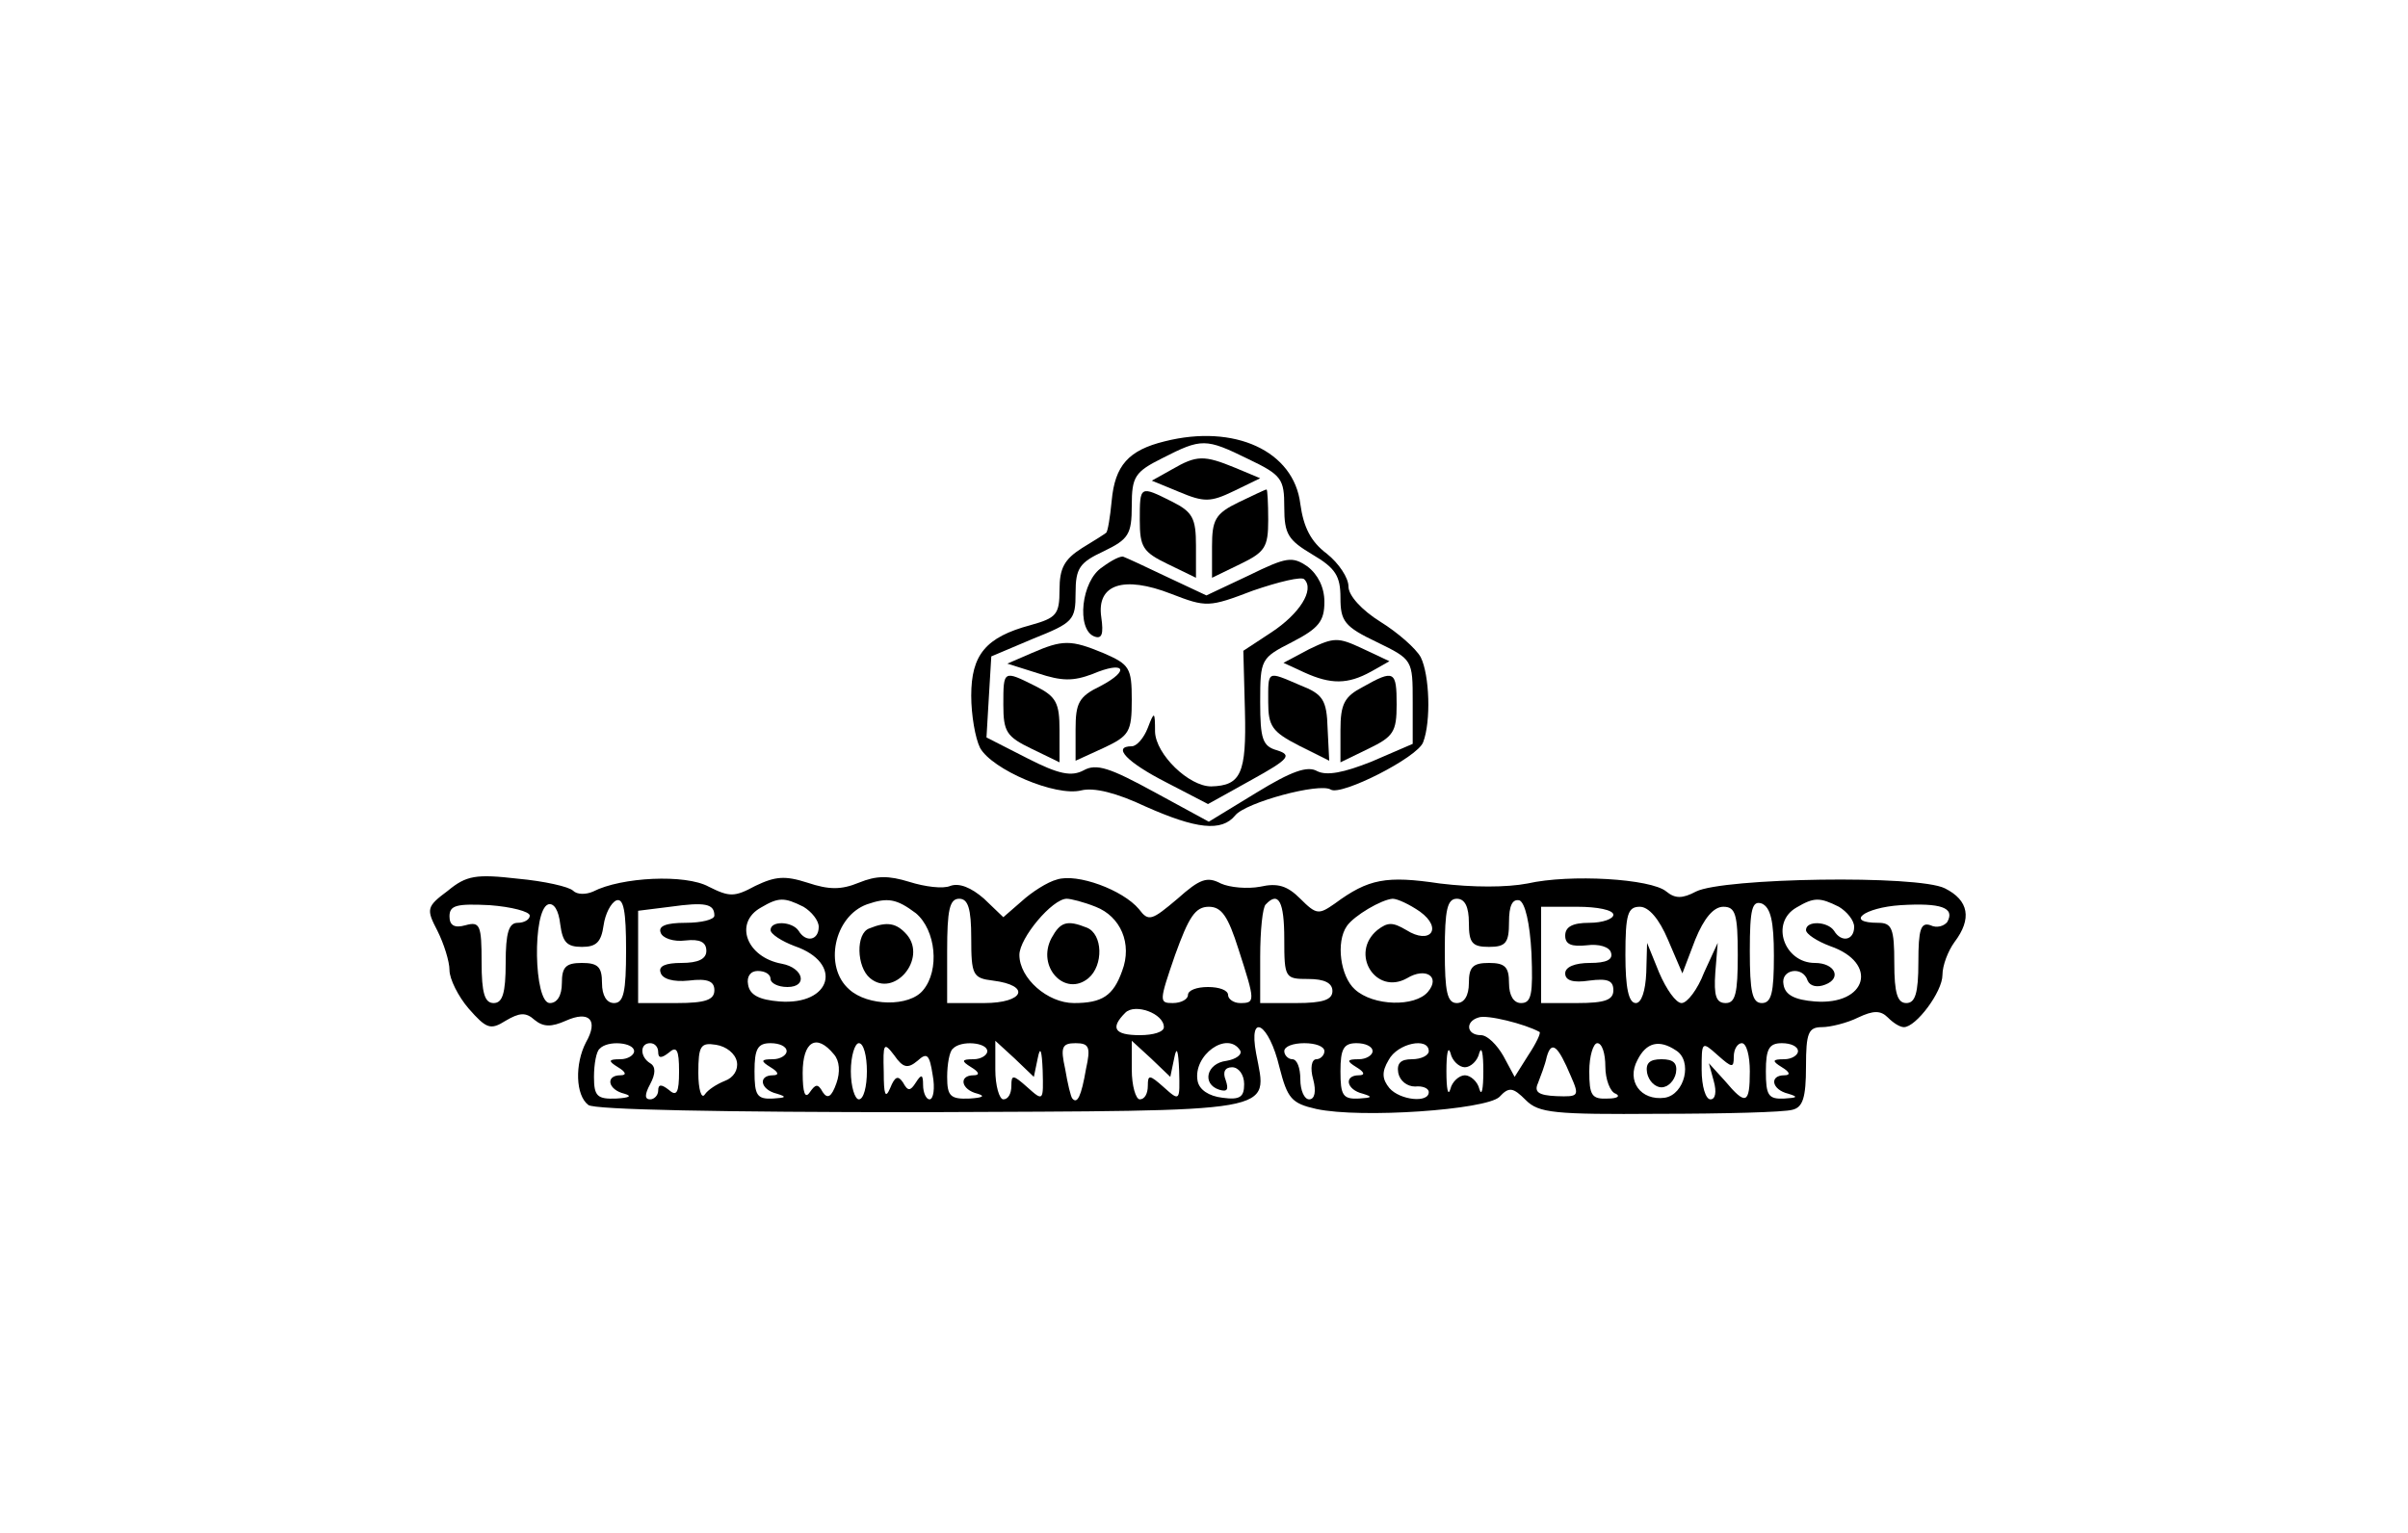 <?xml version="1.0" standalone="no"?>
<!DOCTYPE svg PUBLIC "-//W3C//DTD SVG 20010904//EN"
 "http://www.w3.org/TR/2001/REC-SVG-20010904/DTD/svg10.dtd">
<svg version="1.0" xmlns="http://www.w3.org/2000/svg"
 width="300pt" height="191pt" viewBox="0 0 300 191"
 preserveAspectRatio="xMidYMid meet">
<g transform="translate(0,191) scale(0.1,-0.1)"
fill="#000000" stroke="none">
<path d="M1451 1360 c-45 -11 -62 -30 -66 -74 -2 -21 -5 -39 -7 -40 -1 -1 -15
-10 -30 -19 -22 -14 -28 -25 -28 -52 0 -31 -4 -35 -36 -44 -56 -15 -74 -37
-74 -88 0 -24 5 -53 11 -65 15 -27 94 -61 126 -53 16 4 44 -3 80 -20 63 -28
95 -32 112 -11 13 16 105 41 119 32 13 -8 108 40 115 59 10 26 8 84 -3 106 -6
11 -29 31 -50 44 -24 15 -40 33 -40 44 0 11 -12 29 -27 41 -20 15 -29 33 -33
62 -8 66 -82 100 -169 78z m104 -22 c42 -20 45 -25 45 -60 0 -34 5 -41 35 -59
29 -17 35 -27 35 -54 0 -29 5 -36 45 -55 45 -22 45 -22 45 -75 l0 -52 -51 -22
c-35 -14 -56 -18 -68 -12 -12 7 -32 0 -76 -27 l-59 -36 -68 37 c-55 30 -72 36
-88 27 -15 -8 -31 -5 -70 15 l-51 26 3 51 3 50 52 22 c50 20 53 23 53 57 0 31
5 38 35 52 31 15 35 21 35 57 0 36 4 42 38 59 49 25 54 25 107 -1z"/>
<path d="M1460 1325 l-25 -14 34 -14 c31 -13 39 -13 68 1 l33 16 -31 13 c-39
16 -48 16 -79 -2z"/>
<path d="M1420 1262 c0 -34 4 -40 35 -55 l35 -17 0 40 c0 34 -4 42 -30 55 -40
20 -40 20 -40 -23z"/>
<path d="M1543 1284 c-29 -14 -33 -22 -33 -55 l0 -39 35 17 c31 15 35 21 35
55 0 21 -1 38 -2 38 -2 0 -18 -8 -35 -16z"/>
<path d="M1373 1203 c-26 -17 -32 -77 -10 -86 10 -4 12 3 9 24 -6 41 28 52 87
29 44 -17 47 -17 102 4 32 11 61 18 64 14 13 -13 -6 -43 -41 -66 l-35 -23 2
-75 c2 -78 -5 -93 -42 -94 -28 0 -69 40 -70 68 0 26 -1 26 -9 5 -5 -13 -14
-23 -20 -23 -25 0 -6 -20 43 -45 l52 -27 54 30 c47 26 51 31 32 37 -18 5 -21
14 -21 60 0 54 1 55 40 75 33 17 40 26 40 50 0 18 -8 34 -21 44 -19 13 -26 12
-73 -11 l-53 -25 -49 23 c-27 13 -51 24 -54 25 -3 2 -15 -4 -27 -13z"/>
<path d="M1631 1101 l-32 -17 26 -12 c33 -15 54 -15 83 1 l23 13 -34 16 c-30
14 -35 14 -66 -1z"/>
<path d="M1285 1096 l-30 -13 38 -12 c30 -10 44 -10 68 -1 40 17 48 5 10 -15
-27 -13 -31 -21 -31 -54 l0 -39 35 16 c32 15 35 20 35 60 0 40 -3 44 -35 58
-41 17 -51 17 -90 0z"/>
<path d="M1250 1032 c0 -34 4 -40 35 -55 l35 -17 0 40 c0 34 -4 42 -30 55 -40
20 -40 20 -40 -23z"/>
<path d="M1580 1035 c0 -30 5 -37 38 -54 l38 -19 -2 40 c-1 36 -6 43 -34 54
-42 18 -40 19 -40 -21z"/>
<path d="M1698 1054 c-23 -12 -28 -21 -28 -54 l0 -40 35 17 c31 15 35 21 35
55 0 42 -3 44 -42 22z"/>
<path d="M558 800 c-27 -20 -27 -23 -13 -50 8 -16 15 -38 15 -49 0 -11 11 -33
24 -48 22 -25 27 -27 46 -15 17 10 25 11 36 1 11 -9 21 -9 39 -1 29 13 41 1
25 -27 -14 -27 -13 -66 3 -78 7 -6 168 -9 415 -9 452 2 431 -2 417 73 -10 53
16 38 29 -17 10 -39 15 -45 46 -52 56 -12 211 -1 228 15 12 13 17 12 33 -4 16
-16 35 -18 166 -17 81 0 156 2 166 5 13 3 17 15 17 54 0 42 3 49 20 49 10 0
31 5 45 12 19 9 28 9 37 0 7 -7 15 -12 20 -12 15 0 48 44 48 65 0 12 7 30 15
41 22 29 18 52 -12 67 -34 17 -276 13 -310 -4 -17 -9 -26 -9 -37 0 -19 16
-120 22 -173 10 -26 -5 -68 -5 -109 0 -67 10 -89 6 -131 -25 -20 -14 -23 -14
-43 6 -16 16 -28 20 -50 15 -16 -3 -38 -1 -49 4 -17 9 -26 6 -54 -19 -32 -27
-36 -29 -48 -13 -20 24 -77 45 -102 37 -12 -3 -32 -16 -44 -27 l-23 -20 -24
23 c-16 14 -31 20 -42 16 -9 -4 -32 -1 -51 5 -26 8 -41 8 -63 -1 -22 -9 -37
-9 -64 0 -28 9 -40 8 -65 -4 -26 -14 -32 -14 -58 -1 -29 16 -109 12 -144 -6
-9 -4 -20 -4 -25 1 -5 5 -36 12 -69 15 -52 6 -64 4 -87 -15z m102 -31 c0 -5
-7 -9 -15 -9 -11 0 -15 -12 -15 -50 0 -38 -4 -50 -15 -50 -11 0 -15 12 -15 51
0 46 -2 51 -20 46 -14 -4 -20 0 -20 11 0 14 9 16 50 14 27 -2 50 -8 50 -13z
m65 -39 c18 0 24 6 27 27 2 14 9 28 16 31 9 3 12 -14 12 -62 0 -52 -3 -66 -15
-66 -9 0 -15 9 -15 25 0 20 -5 25 -25 25 -20 0 -25 -5 -25 -25 0 -16 -6 -25
-15 -25 -20 0 -22 116 -2 123 7 2 13 -7 15 -25 3 -22 8 -28 27 -28z m165 39
c0 -5 -16 -9 -36 -9 -24 0 -34 -4 -31 -12 2 -7 16 -12 31 -10 18 2 26 -2 26
-13 0 -10 -10 -15 -31 -15 -20 0 -29 -4 -26 -12 2 -8 16 -12 35 -10 24 3 32
-1 32 -12 0 -12 -11 -16 -47 -16 l-48 0 0 57 0 58 40 5 c43 6 55 4 55 -11z
m111 11 c10 -6 19 -17 19 -25 0 -17 -16 -20 -25 -5 -8 12 -35 13 -35 1 0 -5
14 -14 30 -20 61 -21 46 -74 -19 -69 -25 2 -37 8 -39 21 -2 10 3 17 12 17 9 0
16 -4 16 -10 0 -5 9 -10 21 -10 26 0 20 24 -7 29 -44 8 -60 51 -26 70 22 13
29 13 53 1z m140 -8 c25 -21 30 -71 9 -96 -17 -21 -69 -20 -92 1 -32 28 -19
91 22 106 26 9 37 7 61 -11z m69 -31 c0 -46 2 -50 27 -53 48 -6 39 -28 -11
-28 l-46 0 0 65 c0 51 3 65 15 65 11 0 15 -12 15 -49z m155 39 c31 -12 46 -46
33 -80 -11 -31 -25 -40 -60 -40 -33 0 -68 31 -68 60 0 21 41 70 59 70 5 0 21
-4 36 -10z m235 -40 c0 -49 1 -50 30 -50 20 0 30 -5 30 -15 0 -11 -12 -15 -45
-15 l-45 0 0 58 c0 32 3 62 7 65 16 17 23 3 23 -43z m169 34 c29 -21 13 -42
-17 -23 -17 10 -23 10 -36 0 -35 -29 -2 -82 37 -60 23 14 42 2 26 -17 -16 -19
-68 -18 -91 3 -18 16 -24 59 -10 79 9 13 43 33 57 34 6 0 21 -7 34 -16z m61
-14 c0 -25 4 -30 25 -30 21 0 25 5 25 31 0 20 4 29 13 27 7 -3 13 -28 15 -66
2 -51 0 -62 -13 -62 -9 0 -15 9 -15 25 0 20 -5 25 -25 25 -20 0 -25 -5 -25
-25 0 -16 -6 -25 -15 -25 -12 0 -15 14 -15 65 0 51 3 65 15 65 10 0 15 -10 15
-30z m380 -41 c0 -46 -3 -59 -15 -59 -12 0 -15 14 -15 65 0 53 3 63 15 59 11
-5 15 -22 15 -65z m81 61 c10 -6 19 -17 19 -25 0 -17 -16 -20 -25 -5 -8 12
-35 13 -35 1 0 -5 14 -14 30 -20 61 -21 46 -74 -19 -69 -25 2 -37 8 -39 21 -4
19 24 24 30 5 3 -7 12 -9 22 -5 21 8 12 27 -13 27 -38 0 -56 50 -23 69 22 13
29 13 53 1z m135 -19 c-4 -5 -13 -8 -21 -4 -12 4 -15 -5 -15 -46 0 -39 -4 -51
-15 -51 -11 0 -15 12 -15 50 0 43 -3 50 -20 50 -42 0 -18 19 28 22 50 3 68 -3
58 -21z m-883 -34 c21 -65 21 -67 2 -67 -8 0 -15 5 -15 10 0 6 -11 10 -25 10
-14 0 -25 -4 -25 -10 0 -5 -8 -10 -19 -10 -17 0 -17 2 3 60 17 47 25 60 42 60
16 0 24 -12 37 -53z m467 43 c0 -5 -13 -10 -30 -10 -21 0 -30 -5 -30 -16 0
-11 8 -14 27 -12 15 2 28 -2 30 -9 3 -9 -6 -13 -26 -13 -19 0 -31 -5 -31 -13
0 -9 10 -12 30 -9 23 3 30 0 30 -12 0 -12 -10 -16 -45 -16 l-45 0 0 60 0 60
45 0 c25 0 45 -4 45 -10z m68 -31 l18 -42 16 42 c11 27 23 41 35 41 15 0 18
-9 18 -60 0 -48 -3 -60 -15 -60 -12 0 -15 9 -13 38 l3 37 -17 -37 c-8 -21 -21
-38 -28 -38 -7 0 -19 17 -28 38 l-15 37 -1 -37 c-1 -23 -6 -38 -13 -38 -9 0
-13 19 -13 60 0 51 3 60 18 60 11 0 24 -15 35 -41z m-628 -109 c0 -6 -13 -10
-30 -10 -32 0 -37 9 -18 28 12 12 48 -1 48 -18z m468 -6 c2 -1 -4 -14 -14 -29
l-17 -27 -14 26 c-8 14 -20 26 -28 26 -18 0 -20 17 -3 22 10 4 58 -8 76 -18z
m-1128 -24 c0 -5 -8 -10 -17 -10 -15 0 -16 -2 -3 -10 10 -6 11 -10 3 -10 -19
0 -16 -18 5 -23 10 -3 6 -5 -10 -6 -24 -1 -28 3 -28 27 0 16 3 32 7 35 10 11
43 8 43 -3z m30 -1 c0 -8 4 -8 13 -1 10 9 13 4 13 -23 0 -27 -3 -32 -13 -23
-9 7 -13 7 -13 -1 0 -6 -5 -11 -10 -11 -7 0 -7 6 0 19 7 13 7 22 0 26 -13 8
-13 25 0 25 6 0 10 -5 10 -11z m98 -12 c2 -10 -4 -20 -15 -24 -10 -4 -21 -11
-25 -17 -4 -6 -8 6 -8 27 0 34 3 38 22 35 13 -2 24 -11 26 -21z m62 13 c0 -5
-8 -10 -17 -10 -15 0 -16 -2 -3 -10 10 -6 11 -10 3 -10 -19 0 -16 -18 5 -23
13 -4 11 -5 -5 -6 -20 -1 -23 4 -23 34 0 28 4 35 20 35 11 0 20 -4 20 -10z
m59 -4 c7 -8 8 -22 3 -36 -6 -17 -11 -20 -17 -11 -6 11 -9 10 -16 0 -6 -9 -9
-1 -9 24 0 39 17 50 39 23z m41 -21 c0 -19 -4 -35 -10 -35 -5 0 -10 16 -10 35
0 19 5 35 10 35 6 0 10 -16 10 -35z m63 13 c12 11 15 8 19 -18 3 -16 1 -30 -4
-30 -4 0 -8 8 -8 18 0 13 -2 14 -9 3 -7 -11 -10 -11 -16 0 -6 9 -10 8 -16 -7
-6 -14 -8 -8 -8 20 -1 36 0 38 13 21 11 -16 17 -17 29 -7z m87 12 c0 -5 -8
-10 -17 -10 -15 0 -16 -2 -3 -10 10 -6 11 -10 3 -10 -19 0 -16 -18 5 -23 10
-3 6 -5 -10 -6 -24 -1 -28 3 -28 27 0 16 3 32 7 35 10 11 43 8 43 -3z m63 -8
c3 15 5 9 6 -16 1 -38 1 -39 -19 -21 -18 16 -20 16 -20 2 0 -10 -4 -17 -10
-17 -5 0 -10 17 -10 37 l0 36 24 -22 24 -23 5 24z m60 -14 c-6 -35 -11 -44
-17 -37 -2 2 -6 19 -9 37 -6 27 -4 32 13 32 17 0 19 -5 13 -32z m110 14 c3 15
5 9 6 -16 1 -38 1 -39 -19 -21 -18 16 -20 16 -20 2 0 -10 -4 -17 -10 -17 -5 0
-10 17 -10 37 l0 36 24 -22 24 -23 5 24z m82 9 c3 -5 -5 -11 -17 -13 -25 -3
-31 -29 -9 -36 10 -3 12 0 8 12 -4 10 -1 16 8 16 8 0 15 -9 15 -21 0 -16 -5
-20 -27 -17 -17 2 -29 10 -31 21 -6 32 37 63 53 38z m105 -1 c0 -5 -5 -10 -10
-10 -6 0 -8 -11 -4 -25 4 -15 2 -25 -5 -25 -6 0 -11 11 -11 25 0 14 -4 25 -10
25 -5 0 -10 5 -10 10 0 6 11 10 25 10 14 0 25 -4 25 -10z m60 0 c0 -5 -8 -10
-17 -10 -15 0 -16 -2 -3 -10 10 -6 11 -10 3 -10 -19 0 -16 -18 5 -23 13 -4 11
-5 -5 -6 -20 -1 -23 4 -23 34 0 28 4 35 20 35 11 0 20 -4 20 -10z m70 0 c0 -5
-9 -10 -21 -10 -14 0 -19 -5 -17 -17 2 -10 11 -17 21 -17 9 1 17 -2 17 -7 0
-14 -36 -10 -49 5 -9 11 -10 20 -1 35 11 21 50 29 50 11z m45 -20 c7 0 16 8
18 18 3 9 5 -1 5 -23 0 -22 -2 -32 -5 -22 -2 9 -11 17 -18 17 -7 0 -16 -8 -18
-17 -3 -10 -5 0 -5 22 0 22 2 32 5 23 2 -10 11 -18 18 -18z m132 -11 c11 -25
10 -26 -18 -25 -22 1 -28 5 -23 16 3 8 9 23 11 33 6 21 14 14 30 -24z m43 12
c0 -16 6 -32 13 -34 6 -3 2 -6 -10 -6 -20 -1 -23 4 -23 34 0 19 5 35 10 35 6
0 10 -13 10 -29z m88 20 c21 -13 11 -55 -14 -59 -30 -4 -48 21 -34 47 11 22
27 26 48 12z m72 -8 c0 10 5 17 10 17 6 0 10 -16 10 -35 0 -41 -5 -43 -31 -12
l-20 22 6 -22 c4 -14 2 -23 -4 -23 -6 0 -11 16 -11 37 0 35 0 36 20 18 18 -16
20 -16 20 -2z m80 7 c0 -5 -8 -10 -17 -10 -15 0 -16 -2 -3 -10 10 -6 11 -10 3
-10 -19 0 -16 -18 5 -23 13 -4 11 -5 -5 -6 -20 -1 -23 4 -23 34 0 28 4 35 20
35 11 0 20 -4 20 -10z"/>
<path d="M1083 753 c-17 -6 -16 -48 1 -62 30 -25 71 24 46 54 -13 15 -25 17
-47 8z"/>
<path d="M1310 741 c-19 -36 17 -74 46 -50 19 16 18 55 -2 63 -25 10 -33 7
-44 -13z"/>
<path d="M2052 573 c2 -10 10 -18 18 -18 8 0 16 8 18 18 2 12 -3 17 -18 17
-15 0 -20 -5 -18 -17z"/>
</g>
</svg>
